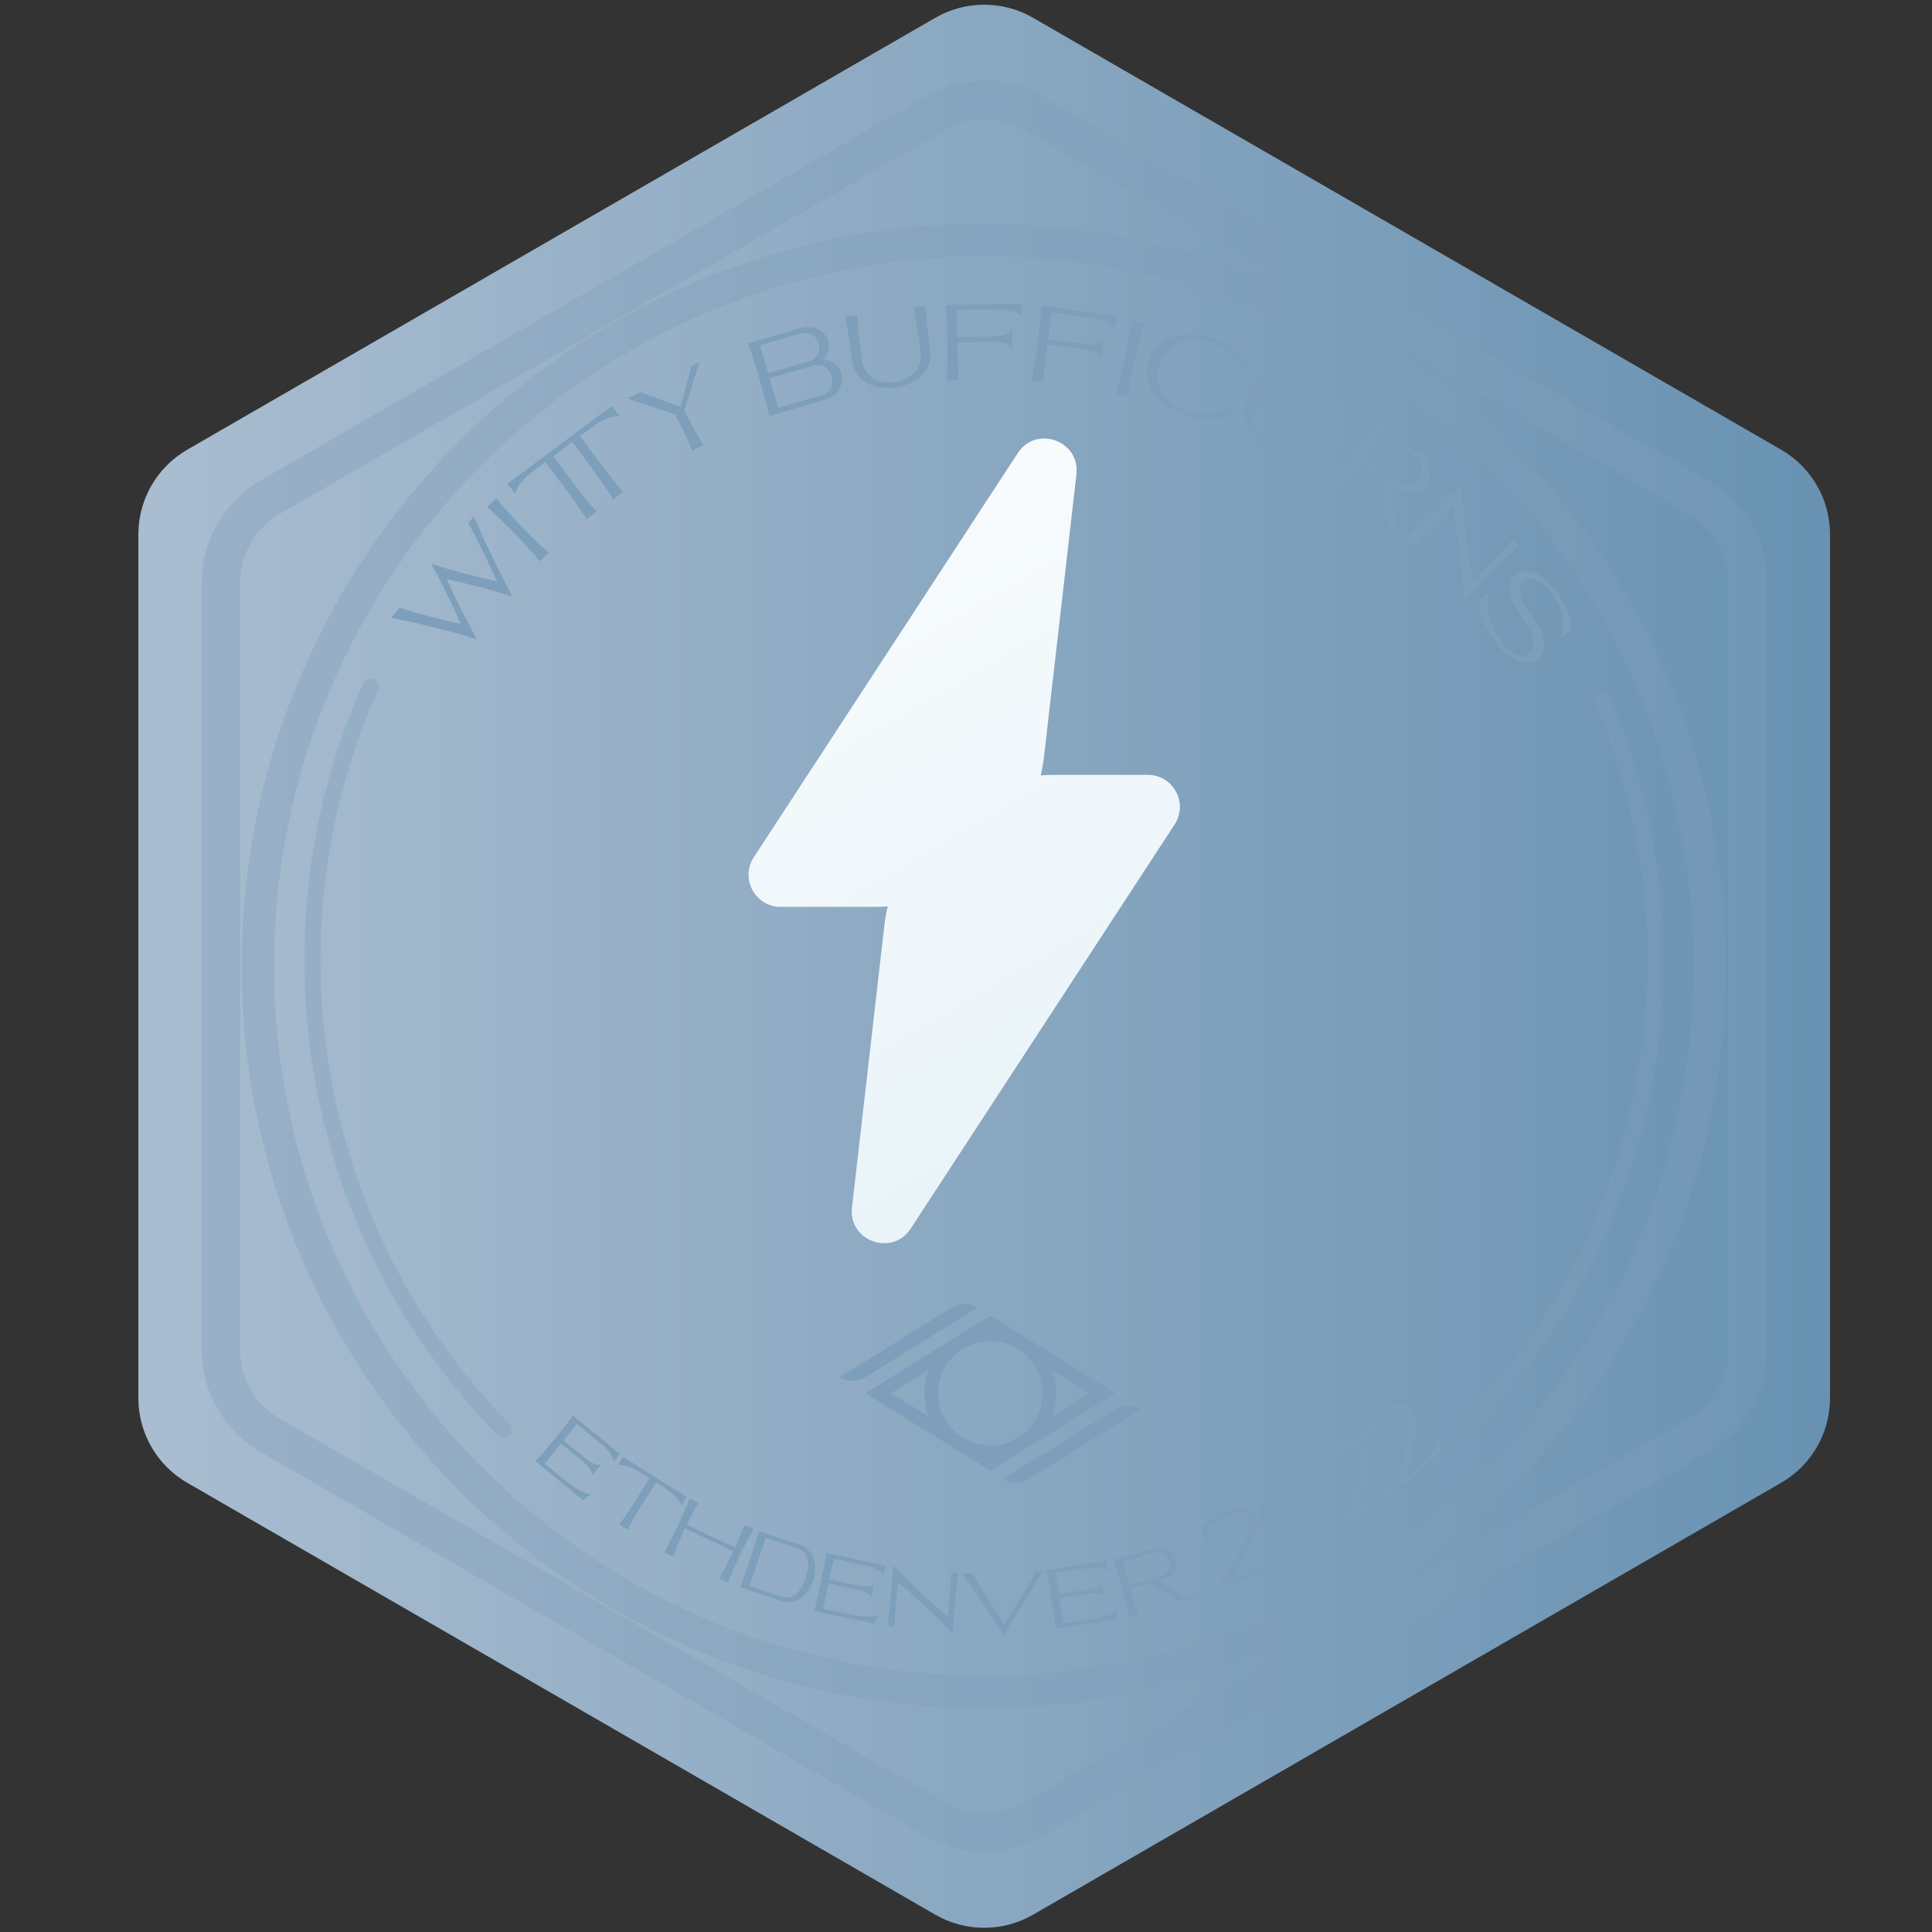 <?xml version="1.0" encoding="UTF-8" standalone="no"?>
<!-- Created with Inkscape (http://www.inkscape.org/) -->

<svg
   version="1.1"
   id="svg2"
   xml:space="preserve"
   width="466.667"
   height="466.667"
   viewBox="0 0 466.667 466.667"
   sodipodi:docname="speed-silver.svg"
   inkscape:version="1.1 (c4e8f9ed74, 2021-05-24)"
   xmlns:inkscape="http://www.inkscape.org/namespaces/inkscape"
   xmlns:sodipodi="http://sodipodi.sourceforge.net/DTD/sodipodi-0.dtd"
   xmlns="http://www.w3.org/2000/svg"
   xmlns:svg="http://www.w3.org/2000/svg"><rect x="0" y="0" width="466.667" height="466.667" fill="#333333" stroke="none"/><defs
     id="defs6"><linearGradient
       x1="0"
       y1="0"
       x2="1"
       y2="0"
       gradientUnits="userSpaceOnUse"
       gradientTransform="matrix(306.534,0,0,-306.534,25.073,175)"
       spreadMethod="pad"
       id="linearGradient28"><stop
         style="stop-opacity:1;stop-color:#aabdd0"
         offset="0"
         id="stop22" /><stop
         style="stop-opacity:1;stop-color:#aabdd0"
         offset="0.003"
         id="stop24" /><stop
         style="stop-opacity:1;stop-color:#6992b2"
         offset="1"
         id="stop26" /></linearGradient><clipPath
       clipPathUnits="userSpaceOnUse"
       id="clipPath38"><path
         d="M 0,350 H 350 V 0 H 0 Z"
         id="path36" /></clipPath><clipPath
       clipPathUnits="userSpaceOnUse"
       id="clipPath46"><path
         d="M 36.549,335.438 H 320.131 V 14.563 H 36.549 Z"
         id="path44" /></clipPath><clipPath
       clipPathUnits="userSpaceOnUse"
       id="clipPath62"><path
         d="M 0,350 H 350 V 0 H 0 Z"
         id="path60" /></clipPath><clipPath
       clipPathUnits="userSpaceOnUse"
       id="clipPath70"><path
         d="M 97.034,95.736 H 261.54 V 53.768 H 97.034 Z"
         id="path68" /></clipPath><clipPath
       clipPathUnits="userSpaceOnUse"
       id="clipPath134"><path
         d="m 55.142,227.154 h 37.618 V 89.508 h -37.618 z"
         id="path132" /></clipPath><clipPath
       clipPathUnits="userSpaceOnUse"
       id="clipPath150"><path
         d="m 264.899,224.864 h 36.508 V 90.657 h -36.508 z"
         id="path148" /></clipPath><clipPath
       clipPathUnits="userSpaceOnUse"
       id="clipPath166"><path
         d="M 43.773,309.552 H 312.774 V 40.552 H 43.773 Z"
         id="path164" /></clipPath><clipPath
       clipPathUnits="userSpaceOnUse"
       id="clipPath182"><path
         d="M 70.865,295.024 H 284.725 V 229.876 H 70.865 Z"
         id="path180" /></clipPath><clipPath
       clipPathUnits="userSpaceOnUse"
       id="clipPath250"><path
         d="m 152.142,113.819 h 54.626 V 81.447 h -54.626 z"
         id="path248" /></clipPath><linearGradient
       x1="0"
       y1="0"
       x2="1"
       y2="0"
       gradientUnits="userSpaceOnUse"
       gradientTransform="matrix(-127.342,220.562,220.562,127.342,242.946,78.47)"
       spreadMethod="pad"
       id="linearGradient284"><stop
         style="stop-opacity:1;stop-color:#dfeef5"
         offset="0"
         id="stop280" /><stop
         style="stop-opacity:1;stop-color:#ffffff"
         offset="1"
         id="stop282" /></linearGradient></defs><sodipodi:namedview
     id="namedview4"
     pagecolor="#ffffff"
     bordercolor="#666666"
     borderopacity="1.0"
     inkscape:pageshadow="2"
     inkscape:pageopacity="0.0"
     inkscape:pagecheckerboard="0"
     showgrid="false"
     inkscape:zoom="1.9221429"
     inkscape:cx="233.0732"
     inkscape:cy="232.29282"
     inkscape:window-width="1920"
     inkscape:window-height="1038"
     inkscape:window-x="3840"
     inkscape:window-y="42"
     inkscape:window-maximized="1"
     inkscape:current-layer="g8" /><g
     id="g8"
     inkscape:groupmode="layer"
     inkscape:label="medallas (4)"
     transform="matrix(1.333,0,0,-1.333,0,466.667)"><g
       id="g10"><g
         id="g12"><g
           id="g18"><g
             id="g20"><path
               d="M 169.487,346.866 33.926,268.6 c -5.478,-3.163 -8.853,-9.008 -8.853,-15.335 v 0 -156.531 c 0,-6.325 3.375,-12.171 8.853,-15.334 v 0 L 169.487,3.134 c 5.477,-3.163 12.227,-3.163 17.707,0 v 0 L 322.754,81.4 c 5.479,3.163 8.853,9.009 8.853,15.334 v 0 156.531 c 0,6.327 -3.374,12.172 -8.853,15.335 v 0 l -135.56,78.266 c -2.74,1.582 -5.797,2.372 -8.854,2.372 v 0 c -3.057,0 -6.114,-0.79 -8.853,-2.372"
               style="fill:url(#linearGradient28);stroke:none"
               id="path30" /></g></g></g></g><g
       id="g32"
       style="mix-blend-mode:multiply"><g
         id="g34"
         clip-path="url(#clipPath38)"><g
           id="g40"><g
             id="g42" /><g
             id="g54"><g
               clip-path="url(#clipPath46)"
               opacity="0.35"
               id="g52"><g
                 transform="translate(178.34,328.45)"
                 id="g50"><path
                   d="m 0,0 c -2.457,0 -4.913,-0.633 -7.104,-1.898 l -120.59,-69.623 c -4.384,-2.53 -7.107,-7.246 -7.107,-12.307 v -139.245 c 0,-5.061 2.724,-9.777 7.107,-12.307 l 120.59,-69.622 c 4.381,-2.531 9.828,-2.531 14.209,0 l 120.59,69.622 c 4.383,2.53 7.106,7.246 7.106,12.307 v 139.245 c 0,5.061 -2.723,9.777 -7.105,12.307 L 7.105,-1.898 C 4.914,-0.633 2.457,0 0,0 m 0,-313.888 c -3.666,0 -7.331,0.944 -10.601,2.831 l -120.589,69.622 c -6.539,3.776 -10.601,10.812 -10.601,18.362 v 139.245 c 0,7.552 4.062,14.587 10.602,18.361 L -10.601,4.156 c 6.539,3.776 14.663,3.776 21.203,0 l 120.589,-69.623 c 6.538,-3.774 10.6,-10.809 10.6,-18.361 v -139.245 c 0,-7.551 -4.062,-14.586 -10.6,-18.362 L 10.602,-311.057 C 7.332,-312.944 3.665,-313.888 0,-313.888"
                   style="fill:#7d9fbb;fill-opacity:1;fill-rule:nonzero;stroke:none"
                   id="path48" /></g></g></g></g></g></g><g
       id="g56"
       style="mix-blend-mode:multiply"><g
         id="g58"
         clip-path="url(#clipPath62)"><g
           id="g64"><g
             id="g66" /><g
             id="g126"><g
               clip-path="url(#clipPath70)"
               id="g124"><g
                 transform="translate(112.332,86.625)"
                 id="g74"><path
                   d="m 0,0 -1.121,-1.369 c -0.31,1.486 -1.463,2.532 -2.608,3.47 -0.221,0.181 -0.439,0.354 -0.655,0.531 l -2.624,2.154 -0.774,0.635 -2.428,-2.964 3.689,-3.021 c 1.549,-1.269 2.44,-1.644 3.185,-1.28 l -1.773,-2.165 c 0.177,0.732 -0.335,1.605 -1.881,2.87 l -3.69,3.022 -2.957,-3.611 3.294,-2.692 c 2.25,-1.844 3.963,-2.881 5.144,-2.889 L -6.686,-8.38 c -1.846,1.513 -3.247,2.664 -4.695,3.851 l -3.917,3.209 c 2.096,2.26 4.986,5.789 6.79,8.289 z"
                   style="fill:#7d9fbb;fill-opacity:1;fill-rule:nonzero;stroke:none"
                   id="path72" /></g><g
                 transform="translate(112.923,86.114)"
                 id="g78"><path
                   d="m 0,0 11.516,-7.323 -0.95,-1.493 C 10.058,-7.577 9.247,-6.76 7.32,-5.534 L 5.953,-4.664 3.658,-8.279 C 2.566,-9.975 1.531,-11.748 0.784,-13.194 l -1.493,0.95 c 0.896,1.154 2.033,2.846 3.202,4.721 l 2.294,3.6 -1.388,0.882 C 1.473,-1.815 0.39,-1.434 -0.95,-1.493 Z"
                   style="fill:#7d9fbb;fill-opacity:1;fill-rule:nonzero;stroke:none"
                   id="path76" /></g><g
                 transform="translate(120.358,68.833)"
                 id="g82"><path
                   d="M 0,0 C 1.584,2.665 3.452,6.844 4.624,9.705 L 6.228,8.941 C 5.55,7.803 4.82,6.428 4.104,4.972 L 12.812,0.823 C 13.484,2.3 14.101,3.729 14.6,4.953 L 16.203,4.189 C 14.619,1.523 12.651,-2.607 11.58,-5.517 l -1.603,0.764 c 0.808,1.359 1.7,3.12 2.525,4.899 L 3.781,4.301 C 2.938,2.53 2.151,0.724 1.604,-0.765 Z"
                   style="fill:#7d9fbb;fill-opacity:1;fill-rule:nonzero;stroke:none"
                   id="path80" /></g><g
                 transform="translate(141.636,60.742)"
                 id="g86"><path
                   d="M 0,0 C 2.189,-0.736 3.647,1.248 4.374,3.457 5.104,5.628 5.129,8.022 2.939,8.758 L 1.454,9.257 -2.886,10.72 -5.834,1.961 Z M 3.208,9.446 C 5.826,8.567 6.644,5.848 5.741,3.014 4.858,0.24 2.489,-1.62 -0.206,-0.714 l -7.323,2.461 c 0.524,1.303 1.116,2.915 1.682,4.565 0.672,1.961 1.301,3.98 1.733,5.599 L 1.682,9.96 Z"
                   style="fill:#7d9fbb;fill-opacity:1;fill-rule:nonzero;stroke:none"
                   id="path84" /></g><g
                 transform="translate(160.505,66.398)"
                 id="g90"><path
                   d="m 0,0 -0.365,-1.734 c -0.961,1.177 -2.467,1.575 -3.917,1.88 -0.28,0.059 -0.554,0.112 -0.827,0.169 l -3.326,0.704 -0.98,0.207 -0.789,-3.753 4.672,-0.984 c 1.961,-0.412 2.925,-0.334 3.418,0.333 L -2.69,-5.919 c -0.18,0.732 -1.039,1.271 -2.996,1.682 l -4.671,0.982 -0.962,-4.571 4.169,-0.873 c 2.849,-0.6 4.849,-0.731 5.902,-0.194 l -0.826,-1.636 c -2.338,0.491 -4.113,0.869 -5.947,1.255 l -4.961,1.043 c 0.819,2.975 1.758,7.444 2.208,10.497 z"
                   style="fill:#7d9fbb;fill-opacity:1;fill-rule:nonzero;stroke:none"
                   id="path88" /></g><g
                 transform="translate(160.787,55.48)"
                 id="g94"><path
                   d="m 0,0 c 0.475,3.045 0.9,7.584 1,10.664 l 0.01,0.311 C 4.537,7.321 8.096,4.048 10.978,1.623 l 0.23,2.421 c 0.188,1.996 0.329,4.013 0.386,5.627 L 12.895,9.549 C 12.42,6.504 11.994,1.965 11.895,-1.115 L 11.889,-1.437 C 8.376,2.253 5.278,5.065 1.918,7.926 L 1.687,5.504 C 1.5,3.508 1.358,1.492 1.301,-0.122 Z"
                   style="fill:#7d9fbb;fill-opacity:1;fill-rule:nonzero;stroke:none"
                   id="path92" /></g><g
                 transform="translate(176.138,64.974)"
                 id="g98"><path
                   d="m 0,0 c 0.51,-0.879 1.184,-1.953 1.986,-3.168 l 3.878,-6.03 3.836,6.269 c 0.713,1.189 1.358,2.304 1.896,3.29 l 1.305,0.041 c -0.93,-1.38 -2.011,-3.066 -3.069,-4.775 l -4.137,-6.833 -3.631,5.661 c -1.304,1.945 -2.72,3.923 -3.93,5.487 z"
                   style="fill:#7d9fbb;fill-opacity:1;fill-rule:nonzero;stroke:none"
                   id="path96" /></g><g
                 transform="translate(200.531,67.224)"
                 id="g102"><path
                   d="m 0,0 0.269,-1.755 c -1.316,0.767 -2.869,0.609 -4.335,0.384 -0.285,-0.043 -0.56,-0.089 -0.836,-0.132 l -3.367,-0.511 -0.992,-0.151 0.58,-3.798 4.728,0.723 c 1.984,0.303 2.861,0.717 3.09,1.516 l 0.424,-2.774 c -0.426,0.623 -1.42,0.825 -3.401,0.522 l -4.727,-0.722 0.707,-4.626 4.216,0.648 c 2.884,0.442 4.806,1.022 5.604,1.897 l -0.198,-1.826 c -2.366,-0.363 -4.164,-0.633 -6.02,-0.917 l -5.019,-0.768 c -0.281,3.079 -0.972,7.601 -1.625,10.622 z"
                   style="fill:#7d9fbb;fill-opacity:1;fill-rule:nonzero;stroke:none"
                   id="path100" /></g><g
                 transform="translate(204.614,62.931)"
                 id="g106"><path
                   d="M 0,0 5.729,1.564 C 8.466,2.312 7.334,6.543 4.572,5.788 L -1.15,4.229 Z m -0.007,-5.837 c -0.29,1.379 -0.698,3.052 -1.147,4.741 -0.536,2.01 -1.141,4.041 -1.685,5.632 l 7.25,1.976 C 8.88,7.732 10.508,2.098 5.956,0.854 L 5.284,0.671 C 5.817,0.556 6.289,0.309 6.788,-0.024 l 2.953,-1.962 c 0.599,-0.4 1.171,-0.702 1.562,-0.607 l 0.31,0.076 0.065,-0.132 -1.459,-0.399 c -0.448,-0.123 -1.19,-0.011 -2.08,0.575 l -2.637,1.734 c -0.9,0.591 -1.774,0.98 -2.945,0.661 L 0.197,-0.723 C 0.67,-2.406 1.17,-4.058 1.62,-5.393 Z"
                   style="fill:#7d9fbb;fill-opacity:1;fill-rule:nonzero;stroke:none"
                   id="path104" /></g><g
                 transform="translate(221.327,63.572)"
                 id="g110"><path
                   d="M 0,0 C 1.624,2.642 6.032,8.471 4.828,11.386 4.301,12.654 3.032,12.495 0.663,11.607 -0.28,11.2 -2.02,10.063 -2.521,9.501 L -2.362,7.454 -2.963,7.292 -3.676,9.643 c 0.844,0.766 2.155,1.918 4.056,2.74 3.098,1.168 4.983,1.166 5.854,-0.851 C 7.463,8.691 2.637,1.938 1.504,0.043 L 4.242,1.23 c 2.669,1.154 4.36,2.226 4.877,3.352 L 9.468,2.588 0.547,-1.264 Z"
                   style="fill:#7d9fbb;fill-opacity:1;fill-rule:nonzero;stroke:none"
                   id="path108" /></g><g
                 transform="translate(231.075,73.122)"
                 id="g114"><path
                   d="M 0,0 C 1.888,-3.298 3.833,-4.354 6.775,-2.686 9.715,-1.02 9.814,1.196 7.948,4.511 6.064,7.81 4.112,8.862 1.173,7.195 -1.773,5.525 -1.858,3.317 0,0 M -1.407,-0.776 C -3.527,3.059 -2.385,6.127 0.773,7.917 3.932,9.708 7.15,9.112 9.353,5.324 11.472,1.49 10.33,-1.578 7.172,-3.369 4.014,-5.159 0.794,-4.563 -1.407,-0.776"
                   style="fill:#7d9fbb;fill-opacity:1;fill-rule:nonzero;stroke:none"
                   id="path112" /></g><g
                 transform="translate(243.886,75.087)"
                 id="g118"><path
                   d="M 0,0 C 1.034,2.936 4.128,9.587 2.329,12.193 1.544,13.326 0.333,12.901 -1.804,11.53 -2.644,10.931 -4.11,9.447 -4.482,8.789 L -3.895,6.814 -4.45,6.528 -5.646,8.684 c 0.666,0.93 1.708,2.337 3.4,3.546 2.793,1.801 4.642,2.199 5.925,0.405 C 5.484,10.106 2.178,2.46 1.466,0.359 L 3.902,2.104 C 6.276,3.801 7.709,5.21 7.979,6.425 L 8.743,4.541 0.804,-1.125 Z"
                   style="fill:#7d9fbb;fill-opacity:1;fill-rule:nonzero;stroke:none"
                   id="path116" /></g><g
                 transform="translate(253.3,81.878)"
                 id="g122"><path
                   d="M 0,0 C 0.744,3.013 3.176,9.91 1.141,12.323 0.253,13.373 -0.908,12.835 -2.897,11.269 -3.673,10.594 -4.986,8.98 -5.292,8.292 L -4.519,6.389 -5.043,6.052 -6.437,8.076 c 0.572,0.987 1.471,2.484 3.034,3.846 2.598,2.055 4.396,2.627 5.841,0.969 C 4.472,10.556 1.924,2.65 1.42,0.498 L 3.67,2.463 C 5.863,4.374 7.149,5.91 7.301,7.142 L 8.24,5.346 0.905,-1.039 Z"
                   style="fill:#7d9fbb;fill-opacity:1;fill-rule:nonzero;stroke:none"
                   id="path120" /></g></g></g></g><g
           id="g128"><g
             id="g130" /><g
             id="g142"><g
               clip-path="url(#clipPath134)"
               opacity="0.35"
               id="g140"><g
                 transform="translate(91.286,89.508)"
                 id="g138"><path
                   d="m 0,0 c -0.383,0 -0.765,0.148 -1.054,0.443 -7.988,8.17 -14.794,17.385 -20.228,27.391 -9.723,17.898 -14.863,38.194 -14.863,58.693 0,17.497 3.595,34.403 10.686,50.245 0.332,0.745 1.204,1.079 1.946,0.744 0.743,-0.332 1.076,-1.204 0.743,-1.947 -6.918,-15.462 -10.427,-31.962 -10.427,-49.042 0,-20.008 5.015,-39.818 14.505,-57.287 C -13.388,19.474 -6.744,10.479 1.054,2.504 1.622,1.922 1.612,0.989 1.03,0.42 0.743,0.14 0.372,0 0,0"
                   style="fill:#7d9fbb;fill-opacity:1;fill-rule:nonzero;stroke:none"
                   id="path136" /></g></g></g></g><g
           id="g144"><g
             id="g146" /><g
             id="g158"><g
               clip-path="url(#clipPath150)"
               opacity="0.35"
               id="g156"><g
                 transform="translate(266.372,90.657)"
                 id="g154"><path
                   d="M 0,0 C -0.365,0 -0.731,0.135 -1.017,0.407 -1.605,0.968 -1.628,1.9 -1.066,2.49 c 8.316,8.73 15.25,18.61 20.608,29.364 8.325,16.71 12.546,34.718 12.546,53.523 0,16.227 -3.178,31.966 -9.444,46.781 -0.317,0.75 0.034,1.614 0.783,1.932 0.749,0.317 1.613,-0.034 1.931,-0.783 C 31.779,118.125 35.035,102 35.035,85.377 35.035,66.112 30.71,47.662 22.181,30.54 16.69,19.521 9.587,9.4 1.066,0.457 0.777,0.153 0.389,0 0,0"
                   style="fill:#7d9fbb;fill-opacity:1;fill-rule:nonzero;stroke:none"
                   id="path152" /></g></g></g></g><g
           id="g160"><g
             id="g162" /><g
             id="g174"><g
               clip-path="url(#clipPath166)"
               opacity="0.35"
               id="g172"><g
                 transform="translate(178.274,303.657)"
                 id="g170"><path
                   d="m 0,0 c -70.913,0 -128.605,-57.692 -128.606,-128.605 0,-70.914 57.692,-128.606 128.606,-128.606 34.352,-10e-4 66.647,13.376 90.938,37.667 24.291,24.29 37.667,56.586 37.667,90.939 C 128.605,-57.692 70.913,0 0,0 M 0.002,-263.105 H 0 c -74.164,0 -134.501,60.336 -134.501,134.5 0.001,74.163 60.338,134.5 134.501,134.5 74.163,0 134.5,-60.337 134.5,-134.5 0,-35.927 -13.99,-69.704 -39.395,-95.107 -25.402,-25.402 -59.179,-39.393 -95.103,-39.393"
                   style="fill:#7d9fbb;fill-opacity:1;fill-rule:nonzero;stroke:none"
                   id="path168" /></g></g></g></g><g
           id="g176"><g
             id="g178" /><g
             id="g242"><g
               clip-path="url(#clipPath182)"
               id="g240"><g
                 transform="translate(85.569,234.487)"
                 id="g186"><path
                   d="m 0,0 c -3.993,1.325 -10.341,2.79 -14.704,3.66 l 1.488,1.825 C -10.173,4.48 -5.91,3.368 -2.035,2.534 -3.666,6.119 -5.642,10.187 -7.19,13.031 l -0.241,0.436 0.563,-0.199 c 3.062,-1.021 7.469,-2.172 11.361,-3.009 -1.637,3.61 -3.639,7.7 -5.191,10.572 l 0.99,1.214 C 2.022,17.938 4.798,12.11 6.833,8.377 L 7.184,7.527 6.348,7.781 C 3.393,8.767 -0.863,9.833 -4.641,10.659 -3.038,7.143 -1.061,3.308 0.435,0.532 l 0.33,-0.794 z"
                   style="fill:#7d9fbb;fill-opacity:1;fill-rule:nonzero;stroke:none"
                   id="path184" /></g><g
                 transform="translate(97.799,248.38)"
                 id="g190"><path
                   d="m 0,0 c -2.467,3.086 -6.61,7.19 -9.497,9.872 l 1.631,1.569 c 2.467,-3.086 6.51,-7.288 9.497,-9.873 z"
                   style="fill:#7d9fbb;fill-opacity:1;fill-rule:nonzero;stroke:none"
                   id="path188" /></g><g
                 transform="translate(91.958,262.435)"
                 id="g194"><path
                   d="m 0,0 18.893,14.099 1.355,-1.818 C 18.532,12.236 17.185,11.639 14.84,9.889 L 13.152,8.63 16.427,4.25 C 18.1,1.967 19.712,-0.085 20.968,-1.475 L 19.151,-2.83 C 18.059,-1.055 16.567,1.112 15.01,3.174 L 11.734,7.571 8.294,5.004 11.578,0.612 c 1.532,-2.079 3.186,-4.126 4.576,-5.678 l -1.817,-1.356 c -0.974,1.6 -2.482,3.73 -4.194,5.983 L 6.876,3.946 5.188,2.687 C 2.844,0.937 1.895,-0.186 1.355,-1.816 Z"
                   style="fill:#7d9fbb;fill-opacity:1;fill-rule:nonzero;stroke:none"
                   id="path192" /></g><g
                 transform="translate(124.012,275.669)"
                 id="g198"><path
                   d="M 0,0 C 1.133,-2.268 2.377,-4.501 3.464,-6.234 L 1.44,-7.26 c -0.763,1.919 -1.88,4.245 -3.06,6.518 -3.042,1.074 -6.115,2.122 -8.651,2.94 l 2.342,1.187 c 1.977,-0.82 4.618,-1.725 7.2,-2.671 0.776,2.642 1.47,5.244 2.014,7.341 L 2.734,8.789 C 1.914,6.314 0.977,3.313 0.089,0.293 Z"
                   style="fill:#7d9fbb;fill-opacity:1;fill-rule:nonzero;stroke:none"
                   id="path196" /></g><g
                 transform="translate(139.459,281.543)"
                 id="g202"><path
                   d="m 0,0 1.567,-5.365 7.85,2.285 c 3.472,1.011 1.939,6.381 -1.565,5.36 z M -0.267,0.916 7.005,3.033 C 10.472,4.042 9.037,9.111 5.527,8.09 L -1.736,5.98 Z m -3.628,5.419 1.857,0.541 7.345,2.133 c 4.672,1.36 6.918,-3.049 4.344,-5.582 4.086,-0.343 5.099,-5.943 0.07,-7.406 L 1.718,-6.315 1.717,-6.311 -0.062,-6.828 c -0.4,1.751 -0.956,3.875 -1.565,6.019 -0.727,2.551 -1.54,5.128 -2.268,7.144"
                   style="fill:#7d9fbb;fill-opacity:1;fill-rule:nonzero;stroke:none"
                   id="path200" /></g><g
                 transform="translate(155.264,292.975)"
                 id="g206"><path
                   d="m 0,0 c 0.141,-1.79 0.38,-3.968 0.67,-6.178 l 0.27,-1.92 c 0.357,-3.17 3.24,-4.373 5.918,-4.024 2.702,0.373 5.197,2.314 4.677,5.487 l -0.26,1.921 c -0.319,2.206 -0.678,4.367 -1.028,6.128 l 2.129,0.294 c 0.141,-1.79 0.38,-3.967 0.671,-6.183 l 0.266,-1.961 c 0.523,-3.79 -2.761,-6.149 -6.307,-6.638 -3.537,-0.489 -7.311,0.922 -7.83,4.687 l -0.277,1.959 c -0.32,2.212 -0.678,4.372 -1.028,6.134 z"
                   style="fill:#7d9fbb;fill-opacity:1;fill-rule:nonzero;stroke:none"
                   id="path204" /></g><g
                 transform="translate(185.153,295.024)"
                 id="g210"><path
                   d="m 0,0 0.034,-2.264 c -1.189,0.936 -2.304,1.281 -6.018,1.225 l -4.815,-0.068 -0.979,-0.015 0.069,-4.9 5.804,0.088 c 2.56,0.038 3.739,0.409 4.167,1.379 l 0.054,-3.58 c -0.43,0.863 -1.652,1.291 -4.207,1.252 l -5.803,-0.094 0.01,-0.697 c 0.049,-2.223 0.143,-4.417 0.276,-6.207 l -2.149,-0.033 c 0.078,1.794 0.105,3.989 0.086,6.218 -0.025,2.651 -0.127,5.35 -0.295,7.487 z"
                   style="fill:#7d9fbb;fill-opacity:1;fill-rule:nonzero;stroke:none"
                   id="path208" /></g><g
                 transform="translate(202.36,292.871)"
                 id="g214"><path
                   d="m 0,0 -0.296,-2.243 c -1.04,1.098 -2.092,1.601 -5.772,2.087 l -4.77,0.635 -0.971,0.127 -0.645,-4.854 5.751,-0.759 c 2.537,-0.334 3.757,-0.14 4.32,0.757 l -0.468,-3.547 c -0.299,0.915 -1.444,1.517 -3.976,1.851 l -5.751,0.753 -0.092,-0.692 c -0.275,-2.205 -0.502,-4.386 -0.632,-6.177 l -2.129,0.282 c 0.338,1.761 0.685,3.927 0.992,6.134 0.361,2.625 0.654,5.308 0.799,7.445 z"
                   style="fill:#7d9fbb;fill-opacity:1;fill-rule:nonzero;stroke:none"
                   id="path212" /></g><g
                 transform="translate(202.183,278.738)"
                 id="g218"><path
                   d="M 0,0 C 1.202,3.762 2.323,9.483 2.957,13.371 L 5.166,12.883 C 3.965,9.12 2.705,3.429 2.209,-0.489 Z"
                   style="fill:#7d9fbb;fill-opacity:1;fill-rule:nonzero;stroke:none"
                   id="path216" /></g><g
                 transform="translate(220.082,288.705)"
                 id="g222"><path
                   d="m 0,0 c 2.727,-0.889 5.062,-2.494 5.911,-4.33 l -0.71,-2.178 c -0.674,2.73 -3.245,4.909 -6.096,5.838 -3.801,1.239 -7.769,0.202 -9.106,-3.9 -1.342,-4.118 1.289,-7.262 5.086,-8.499 2.852,-0.93 6.19,-0.67 8.346,1.127 l -0.71,-2.179 c -1.768,-0.983 -4.601,-0.904 -7.338,-0.013 l -0.224,0.073 c -4.522,1.559 -8.673,5.294 -7.099,10.123 1.587,4.872 7.252,5.44 11.839,3.971 z"
                   style="fill:#7d9fbb;fill-opacity:1;fill-rule:nonzero;stroke:none"
                   id="path220" /></g><g
                 transform="translate(237.801,279.988)"
                 id="g226"><path
                   d="m 0,0 c -4.631,2.435 -7.608,1.58 -9.647,-2.245 -1.996,-3.848 -1.012,-6.785 3.62,-9.22 4.622,-2.431 7.617,-1.585 9.647,2.244 C 5.624,-5.377 4.623,-2.431 0,0 m -6.435,-12.271 c -4.968,2.612 -7.264,6.534 -5.01,10.994 2.396,4.385 6.928,4.716 11.897,2.104 4.969,-2.612 7.266,-6.534 5.011,-10.994 -2.396,-4.386 -6.929,-4.717 -11.898,-2.104"
                   style="fill:#7d9fbb;fill-opacity:1;fill-rule:nonzero;stroke:none"
                   id="path224" /></g><g
                 transform="translate(247.173,267.275)"
                 id="g230"><path
                   d="m 0,0 6.052,-4.557 c 2.889,-2.174 6.273,2.27 3.356,4.466 L 3.367,4.463 Z m -5.89,-4.551 c 1.162,1.369 2.532,3.087 3.885,4.86 1.607,2.11 3.185,4.305 4.363,6.096 l 7.654,-5.768 c 4.719,-3.553 0.309,-9.595 -4.498,-5.976 l -0.711,0.535 c 0.301,-0.629 0.42,-1.297 0.473,-2.06 l 0.328,-4.51 c 0.064,-0.916 0.208,-1.729 0.608,-2.049 l 0.319,-0.252 -0.084,-0.17 -1.541,1.16 c -0.473,0.357 -0.939,1.192 -1.044,2.547 l -0.311,4.013 c -0.108,1.369 -0.397,2.556 -1.632,3.486 l -2.492,1.876 c -1.33,-1.791 -2.605,-3.585 -3.6,-5.081 z"
                   style="fill:#7d9fbb;fill-opacity:1;fill-rule:nonzero;stroke:none"
                   id="path228" /></g><g
                 transform="translate(254.804,252.399)"
                 id="g234"><path
                   d="m 0,0 c 2.968,2.593 7.117,6.688 9.747,9.623 l 0.265,0.296 C 10.463,3.441 11.257,-2.69 12.085,-7.436 l 2.218,2.182 c 1.824,1.801 3.621,3.659 5.004,5.193 l 1.173,-1.188 c -2.968,-2.593 -7.118,-6.688 -9.748,-9.623 l -0.271,-0.311 C 10.056,-4.68 9.334,0.621 8.395,6.187 L 6.178,4.005 C 4.353,2.204 2.557,0.346 1.174,-1.188 Z"
                   style="fill:#7d9fbb;fill-opacity:1;fill-rule:nonzero;stroke:none"
                   id="path232" /></g><g
                 transform="translate(281.772,243.297)"
                 id="g238"><path
                   d="M 0,0 C 0.14,-0.165 0.255,-0.329 0.383,-0.503 2.114,-2.856 2.919,-5.306 2.952,-7.426 L 1.07,-8.799 c 0.71,3.085 0.227,5.571 -1.436,7.831 -0.099,0.134 -0.19,0.267 -0.306,0.399 -1.853,2.289 -3.924,3.028 -4.911,2.252 -1.44,-1.135 -0.582,-3.707 1.013,-5.874 0.068,-0.093 0.128,-0.174 0.2,-0.264 0.088,-0.11 0.168,-0.22 0.251,-0.333 2,-2.717 3.266,-6.142 1.049,-7.998 -1.554,-1.293 -4.624,-0.704 -7.283,2.638 -0.136,0.168 -0.268,0.338 -0.399,0.516 -1.791,2.435 -3.051,5.485 -3.087,7.609 l 1.883,1.373 c -0.698,-3.077 0.254,-6.191 1.968,-8.52 0.103,-0.142 0.198,-0.277 0.314,-0.41 1.847,-2.281 3.981,-2.986 5.015,-2.156 1.586,1.266 0.652,3.84 -1.124,6.254 -1.976,2.684 -3.628,6.386 -1.362,8.228 C -5.632,3.96 -2.644,3.322 0,0"
                   style="fill:#7d9fbb;fill-opacity:1;fill-rule:nonzero;stroke:none"
                   id="path236" /></g></g></g></g><g
           id="g244"><g
             id="g246" /><g
             id="g266"><g
               clip-path="url(#clipPath250)"
               id="g264"><g
                 transform="translate(190.646,101.83)"
                 id="g254"><path
                   d="M 0,0 6.765,-4.201 0,-8.409 c 0.491,1.308 0.78,2.726 0.78,4.208 C 0.78,-2.719 0.491,-1.309 0,0 m -22.374,0 c -0.491,-1.309 -0.78,-2.726 -0.78,-4.201 0,-1.482 0.282,-2.892 0.78,-4.2 l -6.764,4.2 z m 11.187,5.264 c 5.24,0 9.453,-4.223 9.453,-9.465 0,-5.241 -4.221,-9.457 -9.453,-9.457 -5.239,0 -9.459,4.222 -9.459,9.457 0,5.235 4.227,9.465 9.459,9.465 m 0,4.598 -1.17,-0.723 -4.633,-2.877 c -0.332,-0.189 -0.651,-0.384 -0.961,-0.601 l -15.862,-9.862 15.862,-9.855 c 0.318,-0.216 0.643,-0.419 0.983,-0.607 l 5.788,-3.594 5.695,3.543 c 0.014,0.008 0.029,0.022 0.044,0.029 0.353,0.196 0.701,0.413 1.033,0.644 l 15.855,9.84 -15.862,9.855 C -4.733,5.871 -5.059,6.08 -5.398,6.269 Z"
                   style="fill:#7d9fbb;fill-opacity:1;fill-rule:nonzero;stroke:none"
                   id="path252" /></g><g
                 transform="translate(204.42,95.396)"
                 id="g258"><path
                   d="m 0,0 c -0.73,-0.008 -1.525,-0.203 -2.327,-0.673 l -20.293,-12.602 0.203,-0.123 c 0.57,-0.332 1.322,-0.564 2.153,-0.549 0.73,0.007 1.525,0.202 2.327,0.672 l 3.989,2.48 16.297,10.129 -0.21,0.131 C 1.568,-0.218 0.831,0.007 0,0"
                   style="fill:#7d9fbb;fill-opacity:1;fill-rule:nonzero;stroke:none"
                   id="path256" /></g><g
                 transform="translate(174.762,113.818)"
                 id="g262"><path
                   d="m 0,0 c -0.73,-0.007 -1.525,-0.202 -2.327,-0.672 l -3.989,-2.48 -16.304,-10.129 c 1.056,-0.709 2.841,-1.071 4.683,0 L 2.355,-0.68 2.153,-0.557 C 1.582,-0.217 0.838,0.015 0,0"
                   style="fill:#7d9fbb;fill-opacity:1;fill-rule:nonzero;stroke:none"
                   id="path260" /></g></g></g></g></g></g><g
       id="g268"><g
         id="g270"><g
           id="g276"><g
             id="g278"><path
               d="m 184.419,267.978 -47.824,-73.23 c -2.525,-3.865 0.249,-8.988 4.865,-8.988 v 0 h 17.13 c 0.762,0 1.517,0.036 2.268,0.091 v 0 c -0.262,-1.131 -0.47,-2.283 -0.605,-3.459 v 0 l -5.868,-51.093 c -0.7,-6.09 7.286,-8.973 10.637,-3.84 v 0 l 47.824,73.229 c 2.525,3.866 -0.248,8.989 -4.864,8.989 v 0 H 190.85 c -0.762,0 -1.516,-0.036 -2.266,-0.091 v 0 c 0.262,1.13 0.47,2.282 0.604,3.459 v 0 l 5.869,51.093 c 0.449,3.904 -2.674,6.491 -5.855,6.491 v 0 c -1.781,0 -3.581,-0.81 -4.783,-2.651"
               style="fill:url(#linearGradient284);stroke:none"
               id="path286" /></g></g></g></g></g></svg>

